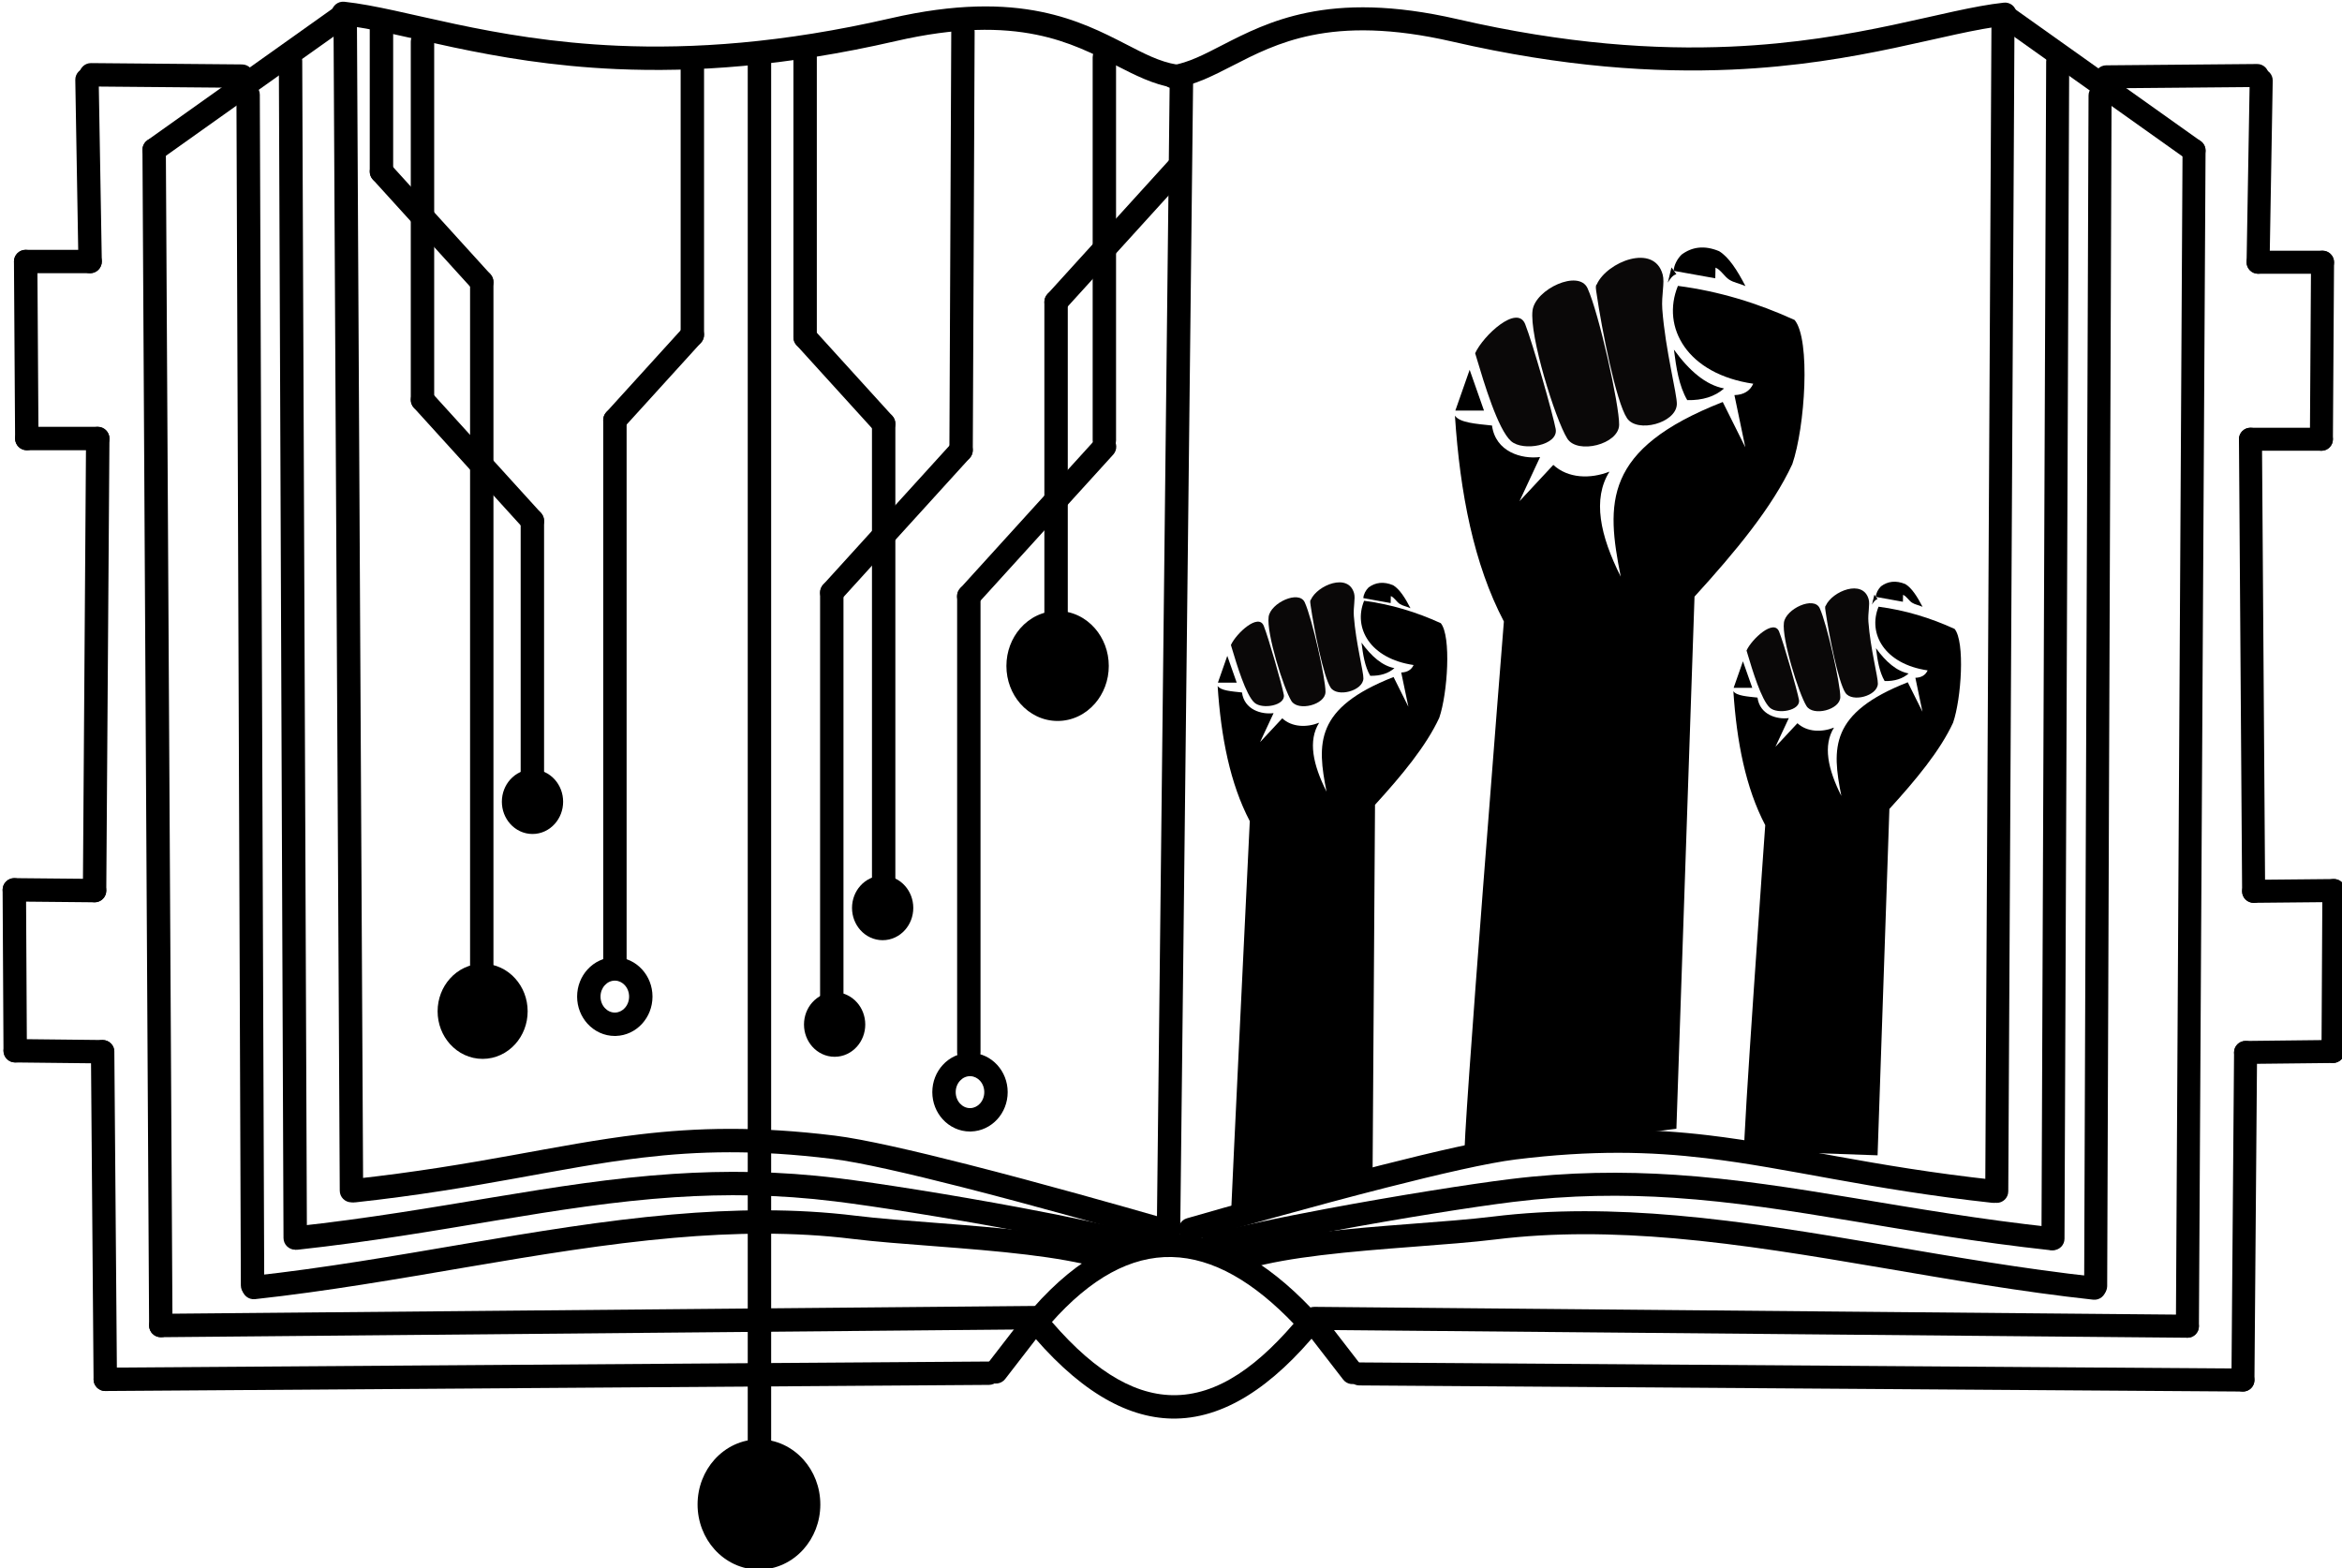 <?xml version="1.0" encoding="UTF-8" standalone="no"?>
<!DOCTYPE svg PUBLIC "-//W3C//DTD SVG 1.1//EN" "http://www.w3.org/Graphics/SVG/1.1/DTD/svg11.dtd">
<svg width="100%" height="100%" viewBox="0 0 448 300" version="1.1" xmlns="http://www.w3.org/2000/svg" xmlns:xlink="http://www.w3.org/1999/xlink" xml:space="preserve" xmlns:serif="http://www.serif.com/" style="fill-rule:evenodd;clip-rule:evenodd;stroke-linejoin:round;stroke-miterlimit:2;">
    <g transform="matrix(1,0,0,1,-1191.14,-705.329)">
        <g transform="matrix(0.535,0,0,0.589,692.748,266.881)">
            <g>
                <g transform="matrix(0.878,0,0,0.944,161.487,64.68)">
                    <path d="M1304.9,1175.44C1321.32,1159.69 1337.73,1152.24 1354.27,1152.55C1371.09,1152.87 1387.73,1161.13 1404.28,1175.82C1406.09,1177.43 1409.1,1177.49 1411.01,1175.96C1412.91,1174.42 1412.98,1171.88 1411.17,1170.27C1392.52,1153.71 1373.45,1144.86 1354.48,1144.5C1335.6,1144.15 1316.51,1152.12 1297.75,1170.12C1296.02,1171.79 1296.21,1174.34 1298.18,1175.81C1300.15,1177.27 1303.16,1177.11 1304.9,1175.44Z"/>
                </g>
                <path d="M1298.08,1175.18C1316.61,1195.92 1334.09,1204.85 1350.47,1205.16C1368.98,1205.5 1386.6,1194.81 1403.42,1176.09C1404.88,1174.46 1404.61,1172.07 1402.82,1170.74C1401.04,1169.42 1398.4,1169.66 1396.94,1171.28C1382.1,1187.8 1366.98,1197.87 1350.64,1197.56C1336.11,1197.29 1321.01,1188.79 1304.58,1170.39C1303.12,1168.76 1300.48,1168.51 1298.69,1169.83C1296.9,1171.15 1296.62,1173.55 1298.08,1175.18Z"/>
                <path d="M1349.81,770.11L1345.19,1144.39C1345.16,1146.49 1347.02,1148.21 1349.33,1148.24C1351.63,1148.26 1353.53,1146.58 1353.56,1144.48L1358.18,770.195C1358.2,768.098 1356.35,766.377 1354.04,766.354C1351.74,766.33 1349.84,768.013 1349.81,770.11Z"/>
            </g>
            <g id="Layer1" transform="matrix(0.999,0,0,1,4.989,1.023)">
                <g transform="matrix(0.653,0,0,0.67,412.039,405.483)">
                    <ellipse cx="1205.37" cy="1233.67" rx="27.229" ry="25.902"/>
                    <path d="M1205.37,1202.1C1195.81,1202.1 1187.16,1205.84 1181,1211.91C1175.28,1217.55 1171.73,1225.22 1171.73,1233.67C1171.73,1242.12 1175.28,1249.79 1181,1255.43C1187.16,1261.5 1195.81,1265.24 1205.37,1265.24C1214.92,1265.24 1223.58,1261.5 1229.74,1255.43C1235.46,1249.79 1239.01,1242.12 1239.01,1233.67C1239.01,1225.22 1235.46,1217.55 1229.74,1211.91C1223.58,1205.84 1214.92,1202.1 1205.37,1202.1ZM1205.37,1213.44C1211.2,1213.44 1216.44,1215.78 1220.19,1219.48C1223.92,1223.15 1226.19,1228.16 1226.19,1233.67C1226.19,1239.18 1223.92,1244.19 1220.19,1247.86C1216.44,1251.56 1211.2,1253.9 1205.37,1253.9C1199.54,1253.9 1194.3,1251.56 1190.54,1247.86C1186.82,1244.19 1184.55,1239.18 1184.55,1233.67C1184.55,1228.16 1186.82,1223.15 1190.54,1219.48C1194.3,1215.78 1199.54,1213.44 1205.37,1213.44Z"/>
                </g>
                <g transform="matrix(0.519,0,0,0.543,680.447,289.8)">
                    <ellipse cx="1205.37" cy="1233.67" rx="27.229" ry="25.902"/>
                    <path d="M1205.37,1200.77C1195.25,1200.77 1186.07,1204.74 1179.59,1211.2C1173.71,1217.05 1170.07,1224.95 1170.07,1233.67C1170.07,1242.39 1173.71,1250.29 1179.59,1256.14C1186.07,1262.6 1195.25,1266.57 1205.37,1266.57C1215.49,1266.57 1224.67,1262.6 1231.15,1256.14C1237.02,1250.29 1240.67,1242.39 1240.67,1233.67C1240.67,1224.95 1237.02,1217.05 1231.15,1211.2C1224.67,1204.74 1215.49,1200.77 1205.37,1200.77ZM1205.37,1214.76C1210.73,1214.76 1215.54,1216.96 1218.97,1220.38C1222.44,1223.83 1224.53,1228.52 1224.53,1233.67C1224.53,1238.82 1222.44,1243.51 1218.97,1246.96C1215.54,1250.38 1210.73,1252.58 1205.37,1252.58C1200.01,1252.58 1195.2,1250.38 1191.77,1246.96C1188.3,1243.51 1186.21,1238.82 1186.21,1233.67C1186.21,1228.52 1188.3,1223.83 1191.77,1220.38C1195.2,1216.96 1200.01,1214.76 1205.37,1214.76Z"/>
                </g>
                <g transform="matrix(0.438,0,0,0.45,572.299,516.703)">
                    <ellipse cx="1205.37" cy="1233.67" rx="27.229" ry="25.902"/>
                    <path d="M1205.37,1199.33C1194.88,1199.33 1185.38,1203.42 1178.63,1210.09C1172.44,1216.2 1168.58,1224.51 1168.58,1233.67C1168.58,1242.83 1172.44,1251.14 1178.63,1257.26C1185.38,1263.92 1194.88,1268.01 1205.37,1268.01C1215.85,1268.01 1225.36,1263.92 1232.1,1257.26C1238.3,1251.14 1242.16,1242.83 1242.16,1233.67C1242.16,1224.51 1238.3,1216.2 1232.1,1210.09C1225.36,1203.42 1215.85,1199.33 1205.37,1199.33ZM1205.37,1216.2C1210.28,1216.2 1214.69,1218.2 1217.85,1221.32C1221.09,1224.52 1223.04,1228.88 1223.04,1233.67C1223.04,1238.46 1221.09,1242.82 1217.85,1246.02C1214.69,1249.14 1210.28,1251.14 1205.37,1251.14C1200.46,1251.14 1196.05,1249.14 1192.89,1246.02C1189.65,1242.82 1187.7,1238.46 1187.7,1233.67C1187.7,1228.88 1189.65,1224.52 1192.89,1221.32C1196.05,1218.2 1200.46,1216.2 1205.37,1216.2Z"/>
                </g>
                <g transform="matrix(0.249,0,0,0.258,817.961,685.49)">
                    <ellipse cx="1205.37" cy="1233.67" rx="27.229" ry="25.902"/>
                    <path d="M1205.37,1193.04C1192.74,1193.04 1181.27,1197.93 1173.15,1205.97C1165.89,1213.16 1161.34,1222.91 1161.34,1233.67C1161.34,1244.43 1165.89,1254.17 1173.15,1261.37C1181.27,1269.41 1192.74,1274.3 1205.37,1274.3C1218,1274.3 1229.47,1269.41 1237.58,1261.37C1244.85,1254.17 1249.4,1244.43 1249.4,1233.67C1249.4,1222.91 1244.85,1213.16 1237.58,1205.97C1229.47,1197.93 1218,1193.04 1205.37,1193.04ZM1205.37,1222.5C1208.16,1222.5 1210.63,1223.72 1212.43,1225.5C1214.56,1227.61 1215.8,1230.51 1215.8,1233.67C1215.8,1236.83 1214.56,1239.73 1212.43,1241.84C1210.63,1243.62 1208.16,1244.84 1205.37,1244.84C1202.57,1244.84 1200.11,1243.62 1198.31,1241.84C1196.18,1239.73 1194.94,1236.83 1194.94,1233.67C1194.94,1230.51 1196.18,1227.61 1198.31,1225.5C1200.11,1223.72 1202.57,1222.5 1205.37,1222.5Z"/>
                </g>
                <g transform="matrix(0.249,0,0,0.258,926.095,757.858)">
                    <ellipse cx="1205.37" cy="1233.67" rx="27.229" ry="25.902"/>
                    <path d="M1205.37,1193.04C1192.74,1193.04 1181.27,1197.93 1173.15,1205.97C1165.89,1213.16 1161.34,1222.91 1161.34,1233.67C1161.34,1244.43 1165.89,1254.17 1173.15,1261.37C1181.27,1269.41 1192.74,1274.3 1205.37,1274.3C1218,1274.3 1229.47,1269.41 1237.58,1261.37C1244.85,1254.17 1249.4,1244.43 1249.4,1233.67C1249.4,1222.91 1244.85,1213.16 1237.58,1205.97C1229.47,1197.93 1218,1193.04 1205.37,1193.04ZM1205.37,1222.5C1208.16,1222.5 1210.63,1223.72 1212.43,1225.5C1214.56,1227.61 1215.8,1230.51 1215.8,1233.67C1215.8,1236.83 1214.56,1239.73 1212.43,1241.84C1210.63,1243.62 1208.16,1244.84 1205.37,1244.84C1202.57,1244.84 1200.11,1243.62 1198.31,1241.84C1196.18,1239.73 1194.94,1236.83 1194.94,1233.67C1194.94,1230.51 1196.18,1227.61 1198.31,1225.5C1200.11,1223.72 1202.57,1222.5 1205.37,1222.5Z"/>
                </g>
                <g transform="matrix(0.249,0,0,0.258,943.284,719.987)">
                    <ellipse cx="1205.37" cy="1233.67" rx="27.229" ry="25.902"/>
                    <path d="M1205.37,1193.04C1192.74,1193.04 1181.27,1197.93 1173.15,1205.97C1165.89,1213.16 1161.34,1222.91 1161.34,1233.67C1161.34,1244.43 1165.89,1254.17 1173.15,1261.37C1181.27,1269.41 1192.74,1274.3 1205.37,1274.3C1218,1274.3 1229.47,1269.41 1237.58,1261.37C1244.85,1254.17 1249.4,1244.43 1249.4,1233.67C1249.4,1222.91 1244.85,1213.16 1237.58,1205.97C1229.47,1197.93 1218,1193.04 1205.37,1193.04ZM1205.37,1222.5C1208.16,1222.5 1210.63,1223.72 1212.43,1225.5C1214.56,1227.61 1215.8,1230.51 1215.8,1233.67C1215.8,1236.83 1214.56,1239.73 1212.43,1241.84C1210.63,1243.62 1208.16,1244.84 1205.37,1244.84C1202.57,1244.84 1200.11,1243.62 1198.31,1241.84C1196.18,1239.73 1194.94,1236.83 1194.94,1233.67C1194.94,1230.51 1196.18,1227.61 1198.31,1225.5C1200.11,1223.72 1202.57,1222.5 1205.37,1222.5Z"/>
                </g>
                <g transform="matrix(0.745,0,0,0.747,165.606,102.832)">
                    <path d="M1318.06,1278.79C1324.95,1278.79 1330.54,1284.18 1330.54,1290.82C1330.54,1297.46 1324.95,1302.85 1318.06,1302.85C1311.17,1302.85 1305.57,1297.46 1305.57,1290.82C1305.57,1284.18 1311.17,1278.79 1318.06,1278.79ZM1318.06,1278.79C1324.95,1278.79 1330.54,1284.18 1330.54,1290.82C1330.54,1297.46 1324.95,1302.85 1318.06,1302.85C1311.17,1302.85 1305.57,1297.46 1305.57,1290.82C1305.57,1284.18 1311.17,1278.79 1318.06,1278.79Z"/>
                    <path d="M1318.54,1273.71L1318.06,1273.71C1312.92,1273.71 1308.26,1275.73 1304.94,1279.03C1301.87,1282.08 1299.95,1286.24 1299.95,1290.82C1299.95,1295.41 1301.87,1299.56 1304.94,1302.62C1308.26,1305.91 1312.92,1307.94 1318.06,1307.94L1318.54,1307.93C1323.49,1307.81 1327.96,1305.81 1331.17,1302.62C1334.25,1299.56 1336.16,1295.41 1336.16,1290.82C1336.16,1286.24 1334.25,1282.08 1331.17,1279.03C1327.96,1275.83 1323.49,1273.84 1318.54,1273.71ZM1318.06,1283.88L1318.41,1283.89C1320.16,1283.98 1321.72,1284.74 1322.87,1285.88C1324.15,1287.15 1324.92,1288.9 1324.92,1290.82C1324.92,1292.74 1324.15,1294.49 1322.87,1295.77C1321.72,1296.91 1320.16,1297.67 1318.41,1297.76L1318.06,1297.77C1316.17,1297.77 1314.47,1296.98 1313.25,1295.77C1311.96,1294.49 1311.19,1292.74 1311.19,1290.82C1311.19,1288.9 1311.96,1287.15 1313.25,1285.88C1314.47,1284.66 1316.17,1283.88 1318.06,1283.88Z"/>
                </g>
                <g transform="matrix(0.745,0,0,0.747,292.73,133.866)">
                    <path d="M1318.06,1278.79C1324.95,1278.79 1330.54,1284.18 1330.54,1290.82C1330.54,1297.46 1324.95,1302.85 1318.06,1302.85C1311.17,1302.85 1305.57,1297.46 1305.57,1290.82C1305.57,1284.18 1311.17,1278.79 1318.06,1278.79ZM1318.06,1278.79C1324.95,1278.79 1330.54,1284.18 1330.54,1290.82C1330.54,1297.46 1324.95,1302.85 1318.06,1302.85C1311.17,1302.85 1305.57,1297.46 1305.57,1290.82C1305.57,1284.18 1311.17,1278.79 1318.06,1278.79Z"/>
                    <path d="M1318.54,1273.71L1318.06,1273.71C1312.92,1273.71 1308.26,1275.73 1304.94,1279.03C1301.87,1282.08 1299.95,1286.24 1299.95,1290.82C1299.95,1295.41 1301.87,1299.56 1304.94,1302.62C1308.26,1305.91 1312.92,1307.94 1318.06,1307.94L1318.54,1307.93C1323.49,1307.81 1327.96,1305.81 1331.17,1302.62C1334.25,1299.56 1336.16,1295.41 1336.16,1290.82C1336.16,1286.24 1334.25,1282.08 1331.17,1279.03C1327.96,1275.83 1323.49,1273.84 1318.54,1273.71ZM1318.06,1283.88L1318.41,1283.89C1320.16,1283.98 1321.72,1284.74 1322.87,1285.88C1324.15,1287.15 1324.92,1288.9 1324.92,1290.82C1324.92,1292.74 1324.15,1294.49 1322.87,1295.77C1321.72,1296.91 1320.16,1297.67 1318.41,1297.76L1318.06,1297.77C1316.17,1297.77 1314.47,1296.98 1313.25,1295.77C1311.96,1294.49 1311.19,1292.74 1311.19,1290.82C1311.19,1288.9 1311.96,1287.15 1313.25,1285.88C1314.47,1284.66 1316.17,1283.88 1318.06,1283.88Z"/>
                </g>
                <g transform="matrix(1.001,0,0,1,-4.995,-1.023)">
                    <path d="M1198.93,762.903L1198.93,1231.85C1198.93,1233.94 1200.81,1235.64 1203.11,1235.64C1205.42,1235.64 1207.3,1233.94 1207.3,1231.85L1207.3,762.903C1207.3,760.806 1205.42,759.104 1203.11,759.104C1200.81,759.104 1198.93,760.806 1198.93,762.903Z"/>
                </g>
                <path d="M954.46,769.324L955.577,828.38C955.617,830.476 957.525,832.149 959.836,832.113C962.147,832.077 963.99,830.346 963.951,828.25L962.834,769.193C962.794,767.097 960.886,765.424 958.575,765.46C956.264,765.496 954.42,767.228 954.46,769.324Z"/>
                <g transform="matrix(1.001,0,0,1,-4.995,-1.023)">
                    <path d="M1174.94,765.525L1174.94,853.153C1174.94,855.249 1176.82,856.951 1179.12,856.951C1181.43,856.951 1183.31,855.249 1183.31,853.153L1183.31,765.525C1183.31,763.429 1181.43,761.727 1179.12,761.727C1176.82,761.727 1174.94,763.429 1174.94,765.525Z"/>
                </g>
                <g transform="matrix(1.001,0,0,1,-4.995,-1.023)">
                    <path d="M1176.03,850.599L1148.34,878.287C1146.79,879.839 1146.92,882.243 1148.62,883.653C1150.33,885.062 1152.98,884.947 1154.53,883.395L1182.22,855.707C1183.77,854.155 1183.65,851.75 1181.94,850.341C1180.23,848.931 1177.58,849.047 1176.03,850.599Z"/>
                </g>
                <g transform="matrix(1.001,0,0,1,-4.995,-1.023)">
                    <path d="M1147.26,880.841L1147.26,1058.43C1147.26,1060.52 1149.13,1062.22 1151.44,1062.22C1153.75,1062.22 1155.62,1060.52 1155.62,1058.43L1155.62,880.841C1155.62,878.744 1153.75,877.042 1151.44,877.042C1149.13,877.042 1147.26,878.744 1147.26,880.841Z"/>
                </g>
                <g transform="matrix(1.001,0,0,1,-4.995,-1.023)">
                    <path d="M1078.45,757.915L1078.45,874.278C1078.45,876.375 1080.33,878.077 1082.64,878.077C1084.94,878.077 1086.82,876.375 1086.82,874.278L1086.82,757.915C1086.82,755.818 1084.94,754.116 1082.64,754.116C1080.33,754.116 1078.45,755.818 1078.45,757.915Z"/>
                </g>
                <g transform="matrix(1.001,0,0,1,-4.995,-1.023)">
                    <path d="M1079.54,876.832L1118.83,916.122C1120.38,917.674 1123.03,917.79 1124.74,916.38C1126.45,914.971 1126.57,912.566 1125.02,911.014L1085.73,871.724C1084.18,870.172 1081.53,870.056 1079.82,871.466C1078.12,872.876 1077.99,875.28 1079.54,876.832Z"/>
                </g>
                <g transform="matrix(1.001,0,0,1,-4.995,-1.023)">
                    <path d="M1117.74,913.568L1117.74,995.848C1117.74,997.944 1119.62,999.646 1121.93,999.646C1124.24,999.646 1126.11,997.944 1126.11,995.848L1126.11,913.568C1126.11,911.472 1124.24,909.77 1121.93,909.77C1119.62,909.77 1117.74,911.472 1117.74,913.568Z"/>
                </g>
                <g transform="matrix(1.001,0,0,1,-4.995,-1.023)">
                    <path d="M1063.78,753.941L1063.78,800.14C1063.78,802.237 1065.66,803.939 1067.96,803.939C1070.27,803.939 1072.15,802.237 1072.15,800.14L1072.15,753.941C1072.15,751.845 1070.27,750.143 1067.96,750.143C1065.66,750.143 1063.78,751.845 1063.78,753.941Z"/>
                </g>
                <g transform="matrix(1.001,0,0,1,-4.995,-1.023)">
                    <path d="M1064.87,802.694L1100.73,838.559C1102.28,840.111 1104.93,840.226 1106.64,838.817C1108.35,837.407 1108.48,835.003 1106.92,833.451L1071.06,797.586C1069.51,796.034 1066.86,795.919 1065.15,797.328C1063.44,798.738 1063.32,801.142 1064.87,802.694Z"/>
                </g>
                <g transform="matrix(1.001,0,0,1,-4.995,-1.023)">
                    <path d="M1099.65,836.005L1099.65,1071.58C1099.65,1073.68 1101.52,1075.38 1103.83,1075.38C1106.14,1075.38 1108.01,1073.68 1108.01,1071.58L1108.01,836.005C1108.01,833.908 1106.14,832.206 1103.83,832.206C1101.52,832.206 1099.65,833.908 1099.65,836.005Z"/>
                </g>
                <g transform="matrix(1.001,0,0,1,-4.995,-1.023)">
                    <path d="M1215.27,762.573L1215.27,853.95C1215.27,856.046 1217.14,857.749 1219.45,857.749C1221.76,857.749 1223.63,856.046 1223.63,853.95L1223.63,762.573C1223.63,760.477 1221.76,758.775 1219.45,758.775C1217.14,758.775 1215.27,760.477 1215.27,762.573Z"/>
                </g>
                <g transform="matrix(1.001,0,0,1,-4.995,-1.023)">
                    <path d="M1216.36,856.504L1244.44,884.584C1245.99,886.136 1248.63,886.251 1250.34,884.842C1252.05,883.432 1252.18,881.028 1250.63,879.476L1222.55,851.396C1221,849.844 1218.35,849.728 1216.64,851.138C1214.93,852.548 1214.8,854.952 1216.36,856.504Z"/>
                </g>
                <g transform="matrix(1.001,0,0,1,-4.995,-1.023)">
                    <path d="M1243.35,882.03L1243.35,1032.92C1243.35,1035.01 1245.22,1036.71 1247.53,1036.71C1249.84,1036.71 1251.71,1035.01 1251.71,1032.92L1251.71,882.03C1251.71,879.933 1249.84,878.231 1247.53,878.231C1245.22,878.231 1243.35,879.933 1243.35,882.03Z"/>
                </g>
                <g transform="matrix(1.001,0,0,1,-4.995,-1.023)">
                    <path d="M1271.7,754.622L1271.03,890.603C1271.02,892.7 1272.89,894.409 1275.19,894.419C1277.5,894.428 1279.38,892.734 1279.4,890.637L1280.06,754.656C1280.07,752.559 1278.21,750.85 1275.9,750.84C1273.59,750.831 1271.71,752.525 1271.7,754.622Z"/>
                </g>
                <g transform="matrix(1.001,0,0,1,-4.995,-1.023)">
                    <path d="M1304.99,842.471L1304.99,953.199C1304.99,955.295 1306.87,956.997 1309.17,956.997C1311.48,956.997 1313.36,955.295 1313.36,953.199L1313.36,842.471C1313.36,840.375 1311.48,838.673 1309.17,838.673C1306.87,838.673 1304.99,840.375 1304.99,842.471Z"/>
                </g>
                <g transform="matrix(1.001,0,0,1,-4.995,-1.023)">
                    <path d="M1224.8,936.857L1224.8,1070.78C1224.8,1072.88 1226.67,1074.58 1228.98,1074.58C1231.29,1074.58 1233.16,1072.88 1233.16,1070.78L1233.16,936.857C1233.16,934.76 1231.29,933.058 1228.98,933.058C1226.67,933.058 1224.8,934.76 1224.8,936.857Z"/>
                </g>
                <g transform="matrix(1.001,0,0,1,-4.995,-1.023)">
                    <path d="M1350.12,795.88L1306.08,839.917C1304.53,841.469 1304.65,843.874 1306.36,845.283C1308.07,846.693 1310.72,846.577 1312.27,845.025L1356.31,800.988C1357.86,799.436 1357.73,797.032 1356.02,795.622C1354.31,794.212 1351.67,794.328 1350.12,795.88Z"/>
                </g>
                <g transform="matrix(1.001,0,0,1,-4.995,-1.023)">
                    <path d="M1322.26,763.047L1322.26,887.431C1322.26,889.528 1324.13,891.23 1326.44,891.23C1328.75,891.23 1330.62,889.528 1330.62,887.431L1330.62,763.047C1330.62,760.95 1328.75,759.248 1326.44,759.248C1324.13,759.248 1322.26,760.95 1322.26,763.047Z"/>
                </g>
                <g transform="matrix(0.99,0.011,0.011,0.989,-1.296,-4.718)">
                    <path d="M1324.55,885.805L1274.88,935.481C1273.29,937.067 1273.39,939.497 1275.11,940.903C1276.82,942.31 1279.5,942.163 1281.08,940.577L1330.76,890.901C1332.34,889.315 1332.24,886.885 1330.53,885.479C1328.82,884.072 1326.14,884.219 1324.55,885.805Z"/>
                </g>
                <path d="M959.764,824.516L936.699,824.516C934.388,824.516 932.512,826.218 932.512,828.315C932.512,830.411 934.388,832.114 936.699,832.114L959.764,832.114C962.075,832.114 963.951,830.411 963.951,828.315C963.951,826.218 962.075,824.516 959.764,824.516Z"/>
                <path d="M932.512,828.339L932.916,885.836C932.931,887.932 934.819,889.623 937.13,889.61C939.441,889.596 941.306,887.884 941.291,885.787L940.886,828.291C940.871,826.194 938.983,824.503 936.672,824.516C934.361,824.53 932.497,826.243 932.512,828.339Z"/>
                <path d="M937.104,889.61L962.496,889.61C964.807,889.61 966.684,887.908 966.684,885.811C966.684,883.715 964.807,882.013 962.496,882.013L937.104,882.013C934.792,882.013 932.916,883.715 932.916,885.811C932.916,887.908 934.792,889.61 937.104,889.61Z"/>
                <path d="M958.309,885.785L957.175,1032.63C957.159,1034.72 959.022,1036.44 961.333,1036.45C963.644,1036.47 965.534,1034.78 965.55,1032.68L966.684,885.838C966.7,883.741 964.837,882.027 962.526,882.013C960.215,881.998 958.325,883.688 958.309,885.785Z"/>
                <path d="M961.403,1028.85L932.677,1028.6C930.366,1028.58 928.472,1030.27 928.449,1032.37C928.427,1034.46 930.285,1036.18 932.596,1036.2L961.322,1036.45C963.633,1036.47 965.528,1034.79 965.55,1032.69C965.572,1030.59 963.714,1028.87 961.403,1028.85Z"/>
                <path d="M928.449,1032.42L928.762,1084.69C928.775,1086.79 930.661,1088.48 932.972,1088.47C935.283,1088.46 937.149,1086.75 937.137,1084.65L936.824,1032.38C936.811,1030.28 934.925,1028.59 932.614,1028.6C930.303,1028.61 928.437,1030.33 928.449,1032.42Z"/>
                <path d="M932.903,1088.47L964.201,1088.78C966.512,1088.8 968.409,1087.12 968.435,1085.02C968.46,1082.93 966.605,1081.21 964.294,1081.18L932.996,1080.87C930.685,1080.85 928.788,1082.53 928.762,1084.63C928.737,1086.72 930.592,1088.44 932.903,1088.47Z"/>
                <path d="M960.06,1085.01L960.999,1191.43C961.018,1193.52 962.909,1195.21 965.22,1195.19C967.531,1195.18 969.392,1193.46 969.374,1191.37L968.435,1084.95C968.416,1082.86 966.525,1081.17 964.214,1081.18C961.903,1081.2 960.042,1082.92 960.06,1085.01Z"/>
                <path d="M965.216,1195.19L1281.48,1193.2C1283.79,1193.19 1285.65,1191.47 1285.63,1189.38C1285.62,1187.28 1283.73,1185.59 1281.42,1185.61L965.157,1187.6C962.846,1187.61 960.983,1189.33 960.999,1191.42C961.015,1193.52 962.905,1195.21 965.216,1195.19Z"/>
                <path d="M960.035,771.463L1014.09,771.893C1016.4,771.912 1018.29,770.225 1018.31,768.128C1018.33,766.032 1016.47,764.315 1014.16,764.296L960.109,763.866C957.798,763.848 955.905,765.535 955.885,767.631C955.864,769.728 957.724,771.445 960.035,771.463Z"/>
                <path d="M985.112,795.12L1052.24,751.817C1054.12,750.602 1054.56,748.229 1053.22,746.52C1051.88,744.812 1049.27,744.411 1047.38,745.626L980.258,788.929C978.375,790.144 977.933,792.517 979.272,794.226C980.612,795.935 983.228,796.335 985.112,795.12Z"/>
                <path d="M978.498,792.046L980.874,1173.93C980.887,1176.03 982.774,1177.72 985.085,1177.71C987.396,1177.7 989.262,1175.99 989.249,1173.89L986.872,792.003C986.859,789.907 984.972,788.214 982.661,788.226C980.35,788.238 978.485,789.949 978.498,792.046Z"/>
                <path d="M985.099,1177.71L1297.62,1175.16C1299.93,1175.14 1301.79,1173.42 1301.77,1171.33C1301.75,1169.23 1299.86,1167.55 1297.54,1167.56L985.024,1170.11C982.713,1170.13 980.854,1171.85 980.874,1173.95C980.895,1176.04 982.788,1177.73 985.099,1177.71Z"/>
                <path d="M1049.88,751.495C1071.49,753.603 1102.01,763.984 1148.27,765.812C1175.62,766.893 1208.44,765.011 1248.11,756.721C1269.96,752.153 1285.92,752.334 1298.42,754.641C1310.27,756.826 1318.99,760.906 1326.68,764.493C1333.93,767.877 1340.38,770.82 1347.39,771.845C1349.67,772.179 1351.82,770.769 1352.19,768.699C1352.56,766.63 1351,764.678 1348.72,764.345C1342.54,763.44 1336.9,760.721 1330.51,757.737C1322.24,753.878 1312.84,749.546 1300.09,747.196C1286.71,744.727 1269.62,744.427 1246.23,749.317C1207.45,757.421 1175.37,759.278 1148.63,758.222C1102.62,756.404 1072.27,746.038 1050.78,743.941C1048.48,743.717 1046.42,745.227 1046.17,747.312C1045.92,749.396 1047.59,751.271 1049.88,751.495Z"/>
                <g transform="matrix(1,0,0,1,-3.364,-1.023)">
                    <path d="M1290.64,1192.31L1305.12,1175.3C1306.53,1173.64 1306.19,1171.26 1304.37,1169.98C1302.54,1168.69 1299.9,1169 1298.49,1170.66L1284.01,1187.67C1282.6,1189.33 1282.94,1191.71 1284.77,1193C1286.59,1194.28 1289.23,1193.97 1290.64,1192.31Z"/>
                </g>
                <g transform="matrix(1,0,0,1,-25.701,18.034)">
                    <path d="M1059.85,1131.25C1111.93,1126.09 1151.94,1116.79 1194.58,1114.22C1212.86,1113.12 1231.63,1113.27 1252.07,1115.56C1266.17,1117.13 1292.64,1120.93 1316.82,1125.04C1333.84,1127.92 1349.72,1130.94 1359.31,1133.45C1361.54,1134.03 1363.86,1132.86 1364.5,1130.85C1365.13,1128.83 1363.85,1126.72 1361.63,1126.14C1351.85,1123.6 1335.68,1120.5 1318.36,1117.57C1293.98,1113.43 1267.31,1109.6 1253.09,1108.02C1232.09,1105.67 1212.81,1105.51 1194.02,1106.64C1151.27,1109.21 1111.15,1118.53 1058.94,1123.69C1056.64,1123.92 1054.98,1125.8 1055.23,1127.88C1055.48,1129.96 1057.55,1131.47 1059.85,1131.25Z"/>
                </g>
                <g transform="matrix(1,0,0,1,-40.548,35.591)">
                    <path d="M1059.33,1129.76C1110.8,1124.67 1160.75,1113.69 1209.22,1109.85C1230.84,1108.13 1252.17,1107.84 1273.2,1110.19C1289.74,1112.04 1314.33,1112.97 1335.69,1115.32C1345.31,1116.38 1354.27,1117.73 1361.47,1119.6C1363.69,1120.18 1366.01,1119.02 1366.65,1117C1367.29,1114.99 1366,1112.88 1363.78,1112.3C1356.21,1110.33 1346.81,1108.89 1336.7,1107.78C1315.34,1105.43 1290.76,1104.5 1274.22,1102.65C1252.62,1100.24 1230.71,1100.51 1208.49,1102.28C1159.97,1106.12 1109.95,1117.11 1058.42,1122.21C1056.12,1122.43 1054.46,1124.31 1054.71,1126.39C1054.96,1128.48 1057.03,1129.99 1059.33,1129.76Z"/>
                </g>
                <g transform="matrix(1,0,0,1,-3.364,-1.023)">
                    <path d="M1058.2,1134.92C1102.8,1130.5 1130.86,1123.62 1160.76,1120.41C1180.72,1118.26 1201.51,1117.77 1228.76,1120.82C1238.71,1121.93 1256.26,1125.61 1275.03,1129.95C1301.6,1136.09 1330.59,1143.57 1344.21,1147.12C1346.44,1147.7 1348.76,1146.53 1349.4,1144.52C1350.03,1142.5 1348.75,1140.4 1346.53,1139.82C1332.86,1136.25 1303.76,1128.75 1277.1,1122.59C1257.9,1118.15 1239.95,1114.41 1229.78,1113.27C1201.72,1110.14 1180.32,1110.65 1159.77,1112.86C1129.89,1116.08 1101.85,1122.95 1057.29,1127.36C1055,1127.59 1053.33,1129.47 1053.59,1131.55C1053.84,1133.64 1055.9,1135.14 1058.2,1134.92Z"/>
                </g>
                <g transform="matrix(1,7.84191e-05,7.84191e-05,1.019,-3.425,-16.024)">
                    <path d="M1015.5,775.383L1017.05,1154.9C1017.05,1156.95 1018.94,1158.62 1021.25,1158.61C1023.56,1158.6 1025.43,1156.93 1025.42,1154.87L1023.87,775.355C1023.87,773.298 1021.98,771.634 1019.67,771.642C1017.36,771.65 1015.49,773.326 1015.5,775.383Z"/>
                </g>
                <g transform="matrix(1,0,0,1.03,-3.468,-23.893)">
                    <path d="M1030.78,764.117L1032.45,1135.33C1032.46,1137.37 1034.35,1139.02 1036.66,1139.01C1038.97,1139 1040.84,1137.34 1040.83,1135.3L1039.15,764.085C1039.14,762.049 1037.26,760.403 1034.95,760.412C1032.63,760.421 1030.77,762.081 1030.78,764.117Z"/>
                </g>
                <g transform="matrix(1,0,0,1,-3.364,-1.023)">
                    <path d="M1050.25,752.018L1052.48,1131.15C1052.49,1133.25 1054.37,1134.94 1056.68,1134.93C1059,1134.92 1060.86,1133.21 1060.85,1131.11L1058.63,751.978C1058.62,749.881 1056.73,748.188 1054.42,748.199C1052.11,748.21 1050.24,749.922 1050.25,752.018Z"/>
                </g>
                <g transform="matrix(1.001,0,0,1,-4.995,-1.023)">
                    <path d="M1273.8,938.029L1273.8,1086.33C1273.8,1088.42 1275.67,1090.13 1277.98,1090.13C1280.29,1090.13 1282.16,1088.42 1282.16,1086.33L1282.16,938.029C1282.16,935.932 1280.29,934.23 1277.98,934.23C1275.67,934.23 1273.8,935.932 1273.8,938.029Z"/>
                </g>
                <g transform="matrix(1.001,0,0,1,-4.995,-1.023)">
                    <path d="M1272.12,888.066L1225.88,934.303C1224.33,935.855 1224.46,938.259 1226.16,939.669C1227.87,941.078 1230.52,940.963 1232.07,939.411L1278.31,893.174C1279.86,891.622 1279.73,889.218 1278.03,887.808C1276.32,886.399 1273.67,886.514 1272.12,888.066Z"/>
                </g>
            </g>
            <g id="Layer11" serif:id="Layer1" transform="matrix(-0.999,0,0,1,2697.76,1.256)">
                <path d="M962.765,769.194L963.882,828.251C963.921,830.313 962.108,832.017 959.835,832.052C957.562,832.088 955.685,830.442 955.646,828.379L954.529,769.323C954.49,767.26 956.303,765.557 958.576,765.521C960.849,765.486 962.726,767.132 962.765,769.194Z"/>
                <path d="M959.764,832.053L936.699,832.053C934.426,832.053 932.58,830.378 932.58,828.315C932.58,826.252 934.426,824.577 936.699,824.577L959.764,824.577C962.037,824.577 963.883,826.252 963.883,828.315C963.883,830.378 962.037,832.053 959.764,832.053Z"/>
                <path d="M940.818,828.291L941.222,885.787C941.237,887.85 939.403,889.536 937.13,889.549C934.857,889.562 932.999,887.898 932.985,885.835L932.58,828.339C932.566,826.276 934.399,824.59 936.673,824.577C938.946,824.564 940.803,826.228 940.818,828.291Z"/>
                <path d="M937.104,882.073L962.496,882.073C964.77,882.073 966.615,883.748 966.615,885.811C966.615,887.874 964.77,889.549 962.496,889.549L937.104,889.549C934.83,889.549 932.985,887.874 932.985,885.811C932.985,883.748 934.83,882.073 937.104,882.073Z"/>
                <path d="M966.615,885.837L965.481,1032.68C965.465,1034.74 963.607,1036.4 961.334,1036.39C959.061,1036.38 957.228,1034.69 957.244,1032.63L958.378,885.785C958.394,883.722 960.252,882.059 962.525,882.073C964.798,882.088 966.631,883.774 966.615,885.837Z"/>
                <path d="M961.323,1036.39L932.597,1036.14C930.324,1036.12 928.496,1034.43 928.518,1032.37C928.54,1030.3 930.403,1028.64 932.676,1028.66L961.402,1028.91C963.675,1028.93 965.503,1030.63 965.481,1032.69C965.459,1034.75 963.596,1036.41 961.323,1036.39Z"/>
                <path d="M936.755,1032.38L937.068,1084.65C937.081,1086.71 935.245,1088.4 932.972,1088.41C930.699,1088.42 928.843,1086.75 928.831,1084.69L928.518,1032.42C928.505,1030.36 930.341,1028.67 932.614,1028.66C934.887,1028.65 936.743,1030.32 936.755,1032.38Z"/>
                <path d="M932.995,1080.93L964.293,1081.25C966.566,1081.27 968.391,1082.96 968.366,1085.02C968.341,1087.09 966.475,1088.74 964.202,1088.72L932.904,1088.41C930.631,1088.38 928.806,1086.69 928.831,1084.63C928.856,1082.57 930.722,1080.91 932.995,1080.93Z"/>
                <path d="M968.366,1084.95L969.305,1191.37C969.323,1193.43 967.493,1195.12 965.22,1195.13C962.946,1195.15 961.086,1193.49 961.068,1191.43L960.129,1085.01C960.111,1082.95 961.941,1081.26 964.215,1081.25C966.488,1081.23 968.348,1082.89 968.366,1084.95Z"/>
                <path d="M965.158,1187.66L1281.42,1185.67C1283.69,1185.65 1285.55,1187.32 1285.56,1189.38C1285.58,1191.44 1283.75,1193.13 1281.47,1193.14L965.215,1195.13C962.942,1195.15 961.084,1193.49 961.068,1191.42C961.052,1189.36 962.885,1187.67 965.158,1187.66Z"/>
                <path d="M960.108,763.927L1014.16,764.357C1016.43,764.375 1018.26,766.065 1018.24,768.128C1018.22,770.191 1016.36,771.851 1014.09,771.833L960.036,771.402C957.763,771.384 955.933,769.695 955.953,767.632C955.973,765.569 957.835,763.909 960.108,763.927Z"/>
                <path d="M980.299,788.978L1047.42,745.675C1049.28,744.48 1051.85,744.875 1053.17,746.556C1054.48,748.237 1054.05,750.573 1052.19,751.768L985.071,795.071C983.218,796.266 980.645,795.872 979.328,794.19C978.011,792.509 978.446,790.173 980.299,788.978Z"/>
                <path d="M986.804,792.003L989.18,1173.89C989.193,1175.95 987.358,1177.64 985.085,1177.65C982.812,1177.66 980.956,1176 980.943,1173.93L978.566,792.046C978.553,789.983 980.388,788.298 982.662,788.287C984.935,788.275 986.791,789.94 986.804,792.003Z"/>
                <path d="M985.025,1170.17L1297.54,1167.62C1299.82,1167.61 1301.68,1169.27 1301.7,1171.33C1301.72,1173.39 1299.89,1175.08 1297.62,1175.1L985.099,1177.65C982.826,1177.67 980.963,1176.01 980.943,1173.94C980.923,1171.88 982.752,1170.19 985.025,1170.17Z"/>
                <path d="M1050.77,744.002C1072.26,746.098 1102.61,756.464 1148.63,758.283C1175.38,759.339 1207.46,757.482 1246.24,749.376C1269.62,744.489 1286.7,744.788 1300.08,747.255C1312.81,749.604 1322.21,753.934 1330.48,757.79C1336.88,760.778 1342.52,763.499 1348.71,764.405C1350.95,764.733 1352.48,766.653 1352.12,768.69C1351.76,770.726 1349.64,772.113 1347.4,771.785C1340.39,770.761 1333.96,767.819 1326.71,764.439C1319.01,760.849 1310.29,756.768 1298.44,754.581C1285.93,752.273 1269.96,752.091 1248.09,756.662C1208.43,764.95 1175.62,766.832 1148.27,765.751C1102.01,763.924 1071.5,753.542 1049.89,751.434C1047.63,751.214 1046,749.37 1046.24,747.318C1046.48,745.267 1048.51,743.781 1050.77,744.002Z"/>
                <g transform="matrix(1,0,0,1,-3.364,-1.023)">
                    <path d="M1284.07,1187.7L1298.55,1170.7C1299.94,1169.06 1302.53,1168.76 1304.32,1170.02C1306.12,1171.29 1306.45,1173.63 1305.07,1175.27L1290.58,1192.27C1289.19,1193.91 1286.61,1194.21 1284.81,1192.95C1283.01,1191.68 1282.68,1189.34 1284.07,1187.7Z"/>
                </g>
                <g transform="matrix(1,0,0,1,-25.701,18.034)">
                    <path d="M1058.95,1123.75C1111.16,1118.59 1151.28,1109.28 1194.03,1106.7C1212.81,1105.57 1232.09,1105.73 1253.09,1108.08C1267.3,1109.66 1293.97,1113.5 1318.35,1117.63C1335.67,1120.56 1351.84,1123.66 1361.61,1126.2C1363.79,1126.77 1365.06,1128.85 1364.43,1130.83C1363.8,1132.81 1361.52,1133.96 1359.33,1133.39C1349.73,1130.89 1333.85,1127.86 1316.83,1124.98C1292.65,1120.88 1266.18,1117.07 1252.08,1115.5C1231.63,1113.21 1212.86,1113.06 1194.57,1114.16C1151.93,1116.73 1111.92,1126.03 1059.84,1131.18C1057.58,1131.41 1055.55,1129.92 1055.3,1127.87C1055.05,1125.82 1056.69,1123.98 1058.95,1123.75Z"/>
                </g>
                <g transform="matrix(1,0,0,1,-40.548,35.591)">
                    <path d="M1058.43,1122.27C1109.96,1117.17 1159.97,1106.18 1208.5,1102.34C1230.71,1100.58 1252.61,1100.3 1274.21,1102.71C1290.75,1104.56 1315.33,1105.49 1336.69,1107.84C1346.8,1108.95 1356.2,1110.39 1363.76,1112.36C1365.94,1112.93 1367.21,1115 1366.58,1116.99C1365.95,1118.97 1363.67,1120.12 1361.49,1119.55C1354.28,1117.67 1345.33,1116.32 1335.7,1115.26C1314.33,1112.91 1289.75,1111.98 1273.21,1110.13C1252.17,1107.78 1230.84,1108.07 1209.21,1109.78C1160.75,1113.63 1110.79,1124.61 1059.32,1129.7C1057.06,1129.92 1055.03,1128.44 1054.78,1126.39C1054.53,1124.34 1056.17,1122.49 1058.43,1122.27Z"/>
                </g>
                <g transform="matrix(1,0,0,1,-3.364,-1.023)">
                    <path d="M1057.3,1127.42C1101.86,1123.02 1129.9,1116.14 1159.78,1112.92C1180.32,1110.71 1201.72,1110.2 1229.77,1113.34C1239.94,1114.47 1257.89,1118.21 1277.08,1122.64C1303.74,1128.81 1332.84,1136.31 1346.51,1139.88C1348.69,1140.45 1349.96,1142.52 1349.33,1144.5C1348.7,1146.48 1346.42,1147.63 1344.23,1147.06C1330.61,1143.51 1301.62,1136.03 1275.04,1129.89C1256.27,1125.55 1238.72,1121.87 1228.77,1120.76C1201.51,1117.71 1180.71,1118.2 1160.75,1120.35C1130.85,1123.57 1102.79,1130.44 1058.19,1134.86C1055.93,1135.08 1053.9,1133.6 1053.65,1131.55C1053.41,1129.49 1055.04,1127.65 1057.3,1127.42Z"/>
                </g>
                <g transform="matrix(1,7.84191e-05,7.84191e-05,1.019,-3.425,-16.024)">
                    <path d="M1023.81,775.355L1025.35,1154.87C1025.36,1156.89 1023.52,1158.54 1021.25,1158.55C1018.97,1158.56 1017.12,1156.92 1017.11,1154.9L1015.57,775.383C1015.56,773.359 1017.4,771.709 1019.67,771.702C1021.94,771.694 1023.8,773.331 1023.81,775.355Z"/>
                </g>
                <g transform="matrix(1,0,0,1.03,-3.468,-23.893)">
                    <path d="M1039.08,764.085L1040.76,1135.3C1040.77,1137.31 1038.93,1138.94 1036.66,1138.95C1034.38,1138.96 1032.53,1137.34 1032.52,1135.33L1030.84,764.116C1030.84,762.113 1032.67,760.479 1034.95,760.471C1037.22,760.462 1039.07,762.082 1039.08,764.085Z"/>
                </g>
                <g transform="matrix(1,0,0,1,-3.364,-1.023)">
                    <path d="M1058.56,751.978L1060.78,1131.11C1060.79,1133.17 1058.96,1134.86 1056.68,1134.87C1054.41,1134.88 1052.56,1133.21 1052.54,1131.15L1050.32,752.018C1050.31,749.955 1052.14,748.271 1054.42,748.26C1056.69,748.249 1058.55,749.915 1058.56,751.978Z"/>
                </g>
                <g transform="matrix(-0.695,0,0,0.694,2343.95,343.733)">
                    <g transform="matrix(1,0,0,1,0,5.711)">
                        <path d="M1482.08,858.495C1483.05,851.967 1497.71,845.816 1500.68,851.707C1504.5,859.26 1511.47,887.632 1511.37,893.666C1511.27,899.682 1497.23,902.855 1493.82,897.893C1489.72,891.916 1480.94,866.193 1482.08,858.495Z" style="fill:rgb(10,8,8);"/>
                    </g>
                    <g transform="matrix(1.006,0,0,0.999,-9.107,6.955)">
                        <path d="M1461.14,876.401L1465.96,888.946L1456.33,888.946L1461.14,876.401Z"/>
                    </g>
                    <g transform="matrix(1,0,0,1,0,5.711)">
                        <path d="M1462.66,871.675C1465.41,866.2 1476.9,856.565 1479.59,862.752C1482.11,868.527 1489.02,890.587 1489.9,894.936C1490.94,900.018 1478.84,901.947 1474.81,898.692C1470.36,895.107 1465.62,880.656 1463.24,873.431" style="fill:rgb(10,8,8);"/>
                    </g>
                    <g transform="matrix(1,0,0,1,0,5.711)">
                        <path d="M1503.81,850.513C1507.18,843.652 1523.21,837.716 1526.11,847.534C1526.84,850.034 1525.63,853.869 1525.97,858.141C1526.98,870.627 1531.03,884.414 1530.89,887.377C1530.62,893.167 1517.46,896.306 1514.03,891.635C1510.31,886.573 1505.49,864.339 1503.72,853.226C1503.61,852.524 1503.23,850.843 1503.81,850.513Z" style="fill:rgb(10,8,8);"/>
                    </g>
                    <g transform="matrix(1,0.001,-0.001,1,1.885,7.565)">
                        <path d="M1554.1,851.042C1551.37,846.262 1548.51,842.155 1545.19,840.316C1540.22,838.44 1536.06,838.971 1532.51,841.36C1531.03,842.663 1529.89,844.654 1529.82,846.355L1543.89,848.648L1543.97,845.372C1545.77,846.032 1546.99,848.137 1548.63,849.083C1550.22,849.999 1551.73,850.107 1554.1,851.042Z"/>
                    </g>
                    <g transform="matrix(1,0,0,1,0,5.711)">
                        <path d="M1531.25,850.984C1545.12,852.623 1558.22,856.265 1570.74,861.468C1576.22,867.526 1574.25,894.367 1569.96,905.735C1563.22,918.969 1550.72,932.664 1536.87,946.466L1535.62,1118.83C1535.62,1118.83 1463.36,1145.97 1462.84,1135.74C1462.78,1134.55 1472.38,954.117 1472.38,954.117C1462.22,936.512 1457.55,914.785 1455.82,890.858C1457.44,893.062 1463.07,893.371 1468.36,893.893C1469.55,901.981 1478.37,904.301 1484.63,903.572L1477.67,917.143L1489.1,905.993C1494.06,910.148 1501.59,910.387 1508.1,908.058C1502.29,916.465 1504.89,927.662 1511.91,940.325C1507,917.786 1505.76,901.15 1546.42,886.663L1554.05,900.574L1550.37,884.548C1553.54,884.46 1555.63,883.261 1556.74,881.05C1534.39,878.085 1525.53,863.743 1531.25,850.984Z"/>
                    </g>
                    <g transform="matrix(1,0,0,1,0,5.711)">
                        <path d="M1529.9,870.567C1530.7,876.104 1531.55,881.612 1534.41,886.087C1539.6,886.192 1543.75,884.997 1546.87,882.504C1540.66,881.439 1535.08,877.057 1529.9,870.567Z"/>
                    </g>
                </g>
                <g transform="matrix(-0.689,0,0,0.688,2150.63,350.796)">
                    <g transform="matrix(1,0,0,1,0,5.711)">
                        <path d="M1482.08,858.495C1483.05,851.967 1497.71,845.816 1500.68,851.707C1504.5,859.26 1511.47,887.632 1511.37,893.666C1511.27,899.682 1497.23,902.855 1493.82,897.893C1489.72,891.916 1480.94,866.193 1482.08,858.495Z" style="fill:rgb(10,8,8);"/>
                    </g>
                    <g transform="matrix(1.006,0,0,0.999,-9.107,6.955)">
                        <path d="M1461.14,876.401L1465.96,888.946L1456.33,888.946L1461.14,876.401Z"/>
                    </g>
                    <g transform="matrix(1,0,0,1,0,5.711)">
                        <path d="M1462.66,871.675C1465.41,866.2 1476.9,856.565 1479.59,862.752C1482.11,868.527 1489.02,890.587 1489.9,894.936C1490.94,900.018 1478.84,901.947 1474.81,898.692C1470.36,895.107 1465.62,880.656 1463.24,873.431" style="fill:rgb(10,8,8);"/>
                    </g>
                    <g transform="matrix(1,0,0,1,0,5.711)">
                        <path d="M1503.81,850.513C1507.18,843.652 1523.21,837.716 1526.11,847.534C1526.84,850.034 1525.63,853.869 1525.97,858.141C1526.98,870.627 1531.03,884.414 1530.89,887.377C1530.62,893.167 1517.46,896.306 1514.03,891.635C1510.31,886.573 1505.49,864.339 1503.72,853.226C1503.61,852.524 1503.23,850.843 1503.81,850.513Z" style="fill:rgb(10,8,8);"/>
                    </g>
                    <g transform="matrix(1,0,0,1,0,5.711)">
                        <path d="M1554.1,851.042C1551.37,846.262 1548.51,842.155 1545.19,840.316C1540.22,838.44 1536.06,838.971 1532.51,841.36C1531.03,842.663 1529.89,844.654 1529.82,846.355L1543.89,848.648L1543.97,845.372C1545.77,846.032 1546.99,848.137 1548.63,849.083C1550.22,849.999 1551.73,850.107 1554.1,851.042Z"/>
                    </g>
                    <g transform="matrix(1,0,0,1,0,5.711)">
                        <path d="M1531.25,850.984C1545.12,852.623 1558.22,856.265 1570.74,861.468C1576.22,867.526 1574.25,894.367 1569.96,905.735C1563.22,918.969 1550.72,932.664 1536.87,946.466L1530.74,1109.99C1530.74,1109.99 1462.65,1107.77 1461.48,1107.93C1460.3,1108.09 1472.38,954.117 1472.38,954.117C1462.22,936.512 1457.55,914.785 1455.82,890.858C1457.44,893.062 1463.07,893.371 1468.36,893.893C1469.55,901.981 1478.37,904.301 1484.63,903.572L1477.67,917.143L1489.1,905.993C1494.06,910.148 1501.59,910.387 1508.1,908.058C1502.29,916.465 1504.89,927.662 1511.91,940.325C1507,917.786 1505.76,901.15 1546.42,886.663L1554.05,900.574L1550.37,884.548C1553.54,884.46 1555.63,883.261 1556.74,881.05C1534.39,878.085 1525.53,863.743 1531.25,850.984Z"/>
                    </g>
                    <g transform="matrix(1,0,0,1,0,5.711)">
                        <path d="M1529.9,870.567C1530.7,876.104 1531.55,881.612 1534.41,886.087C1539.6,886.192 1543.75,884.997 1546.87,882.504C1540.66,881.439 1535.08,877.057 1529.9,870.567Z"/>
                    </g>
                    <g transform="matrix(1,0,0,1,0,5.711)">
                        <path d="M1527.83,849.991L1529.08,845.302L1530.74,847.397C1529.56,847.644 1528.61,848.771 1527.83,849.991Z"/>
                    </g>
                    <g transform="matrix(1,0,0,1,0,5.711)">
                        <path d="M1553.3,851.72L1554.94,850.678L1556.34,852.823C1555.32,852.481 1554.3,852.124 1553.3,851.72Z" style="fill:none;"/>
                    </g>
                </g>
                <g transform="matrix(-1.058,0,0,1.057,2787.48,-69.528)">
                    <g transform="matrix(1,0,0,1,0,5.711)">
                        <path d="M1482.08,858.495C1483.05,851.967 1497.71,845.816 1500.68,851.707C1504.5,859.26 1511.47,887.632 1511.37,893.666C1511.27,899.682 1497.23,902.855 1493.82,897.893C1489.72,891.916 1480.94,866.193 1482.08,858.495Z" style="fill:rgb(10,8,8);"/>
                    </g>
                    <g transform="matrix(1.006,0,0,0.999,-9.107,6.955)">
                        <path d="M1461.14,876.401L1465.96,888.946L1456.33,888.946L1461.14,876.401Z"/>
                    </g>
                    <g transform="matrix(1,0,0,1,0,5.711)">
                        <path d="M1462.66,871.675C1465.41,866.2 1476.9,856.565 1479.59,862.752C1482.11,868.527 1489.02,890.587 1489.9,894.936C1490.94,900.018 1478.84,901.947 1474.81,898.692C1470.36,895.107 1465.62,880.656 1463.24,873.431" style="fill:rgb(10,8,8);"/>
                    </g>
                    <g transform="matrix(1,0,0,1,0,5.711)">
                        <path d="M1503.81,850.513C1507.18,843.652 1523.21,837.716 1526.11,847.534C1526.84,850.034 1525.63,853.869 1525.97,858.141C1526.98,870.627 1531.03,884.414 1530.89,887.377C1530.62,893.167 1517.46,896.306 1514.03,891.635C1510.31,886.573 1505.49,864.339 1503.72,853.226C1503.61,852.524 1503.23,850.843 1503.81,850.513Z" style="fill:rgb(10,8,8);"/>
                    </g>
                    <g transform="matrix(1,0,0,1,0,5.711)">
                        <path d="M1554.1,851.042C1551.37,846.262 1548.51,842.155 1545.19,840.316C1540.22,838.44 1536.06,838.971 1532.51,841.36C1531.03,842.663 1529.89,844.654 1529.82,846.355L1543.89,848.648L1543.97,845.372C1545.77,846.032 1546.99,848.137 1548.63,849.083C1550.22,849.999 1551.73,850.107 1554.1,851.042Z"/>
                    </g>
                    <g transform="matrix(1,0,0,1,0,5.711)">
                        <path d="M1531.25,850.984C1545.12,852.623 1558.22,856.265 1570.74,861.468C1576.22,867.526 1574.25,894.367 1569.96,905.735C1563.22,918.969 1550.72,932.664 1536.87,946.466L1530.74,1109.99C1530.74,1109.99 1460.28,1118.1 1459.11,1118.26C1457.93,1118.42 1472.38,954.117 1472.38,954.117C1462.22,936.512 1457.55,914.785 1455.82,890.858C1457.44,893.062 1463.07,893.371 1468.36,893.893C1469.55,901.981 1478.37,904.301 1484.63,903.572L1477.67,917.143L1489.1,905.993C1494.06,910.148 1501.59,910.387 1508.1,908.058C1502.29,916.465 1504.89,927.662 1511.91,940.325C1507,917.786 1505.76,901.15 1546.42,886.663L1554.05,900.574L1550.37,884.548C1553.54,884.46 1555.63,883.261 1556.74,881.05C1534.39,878.085 1525.53,863.743 1531.25,850.984Z"/>
                    </g>
                    <g transform="matrix(1,0,0,1,0,5.711)">
                        <path d="M1529.9,870.567C1530.7,876.104 1531.55,881.612 1534.41,886.087C1539.6,886.192 1543.75,884.997 1546.87,882.504C1540.66,881.439 1535.08,877.057 1529.9,870.567Z"/>
                    </g>
                    <g transform="matrix(1,0,0,1,0,5.711)">
                        <path d="M1527.83,849.991L1529.08,845.302L1530.74,847.397C1529.56,847.644 1528.61,848.771 1527.83,849.991Z"/>
                    </g>
                    <g transform="matrix(1,0,0,1,0,5.711)">
                        <path d="M1553.3,851.72L1554.94,850.678L1556.34,852.823C1555.32,852.481 1554.3,852.124 1553.3,851.72Z" style="fill:none;"/>
                    </g>
                </g>
            </g>
        </g>
    </g>
</svg>

